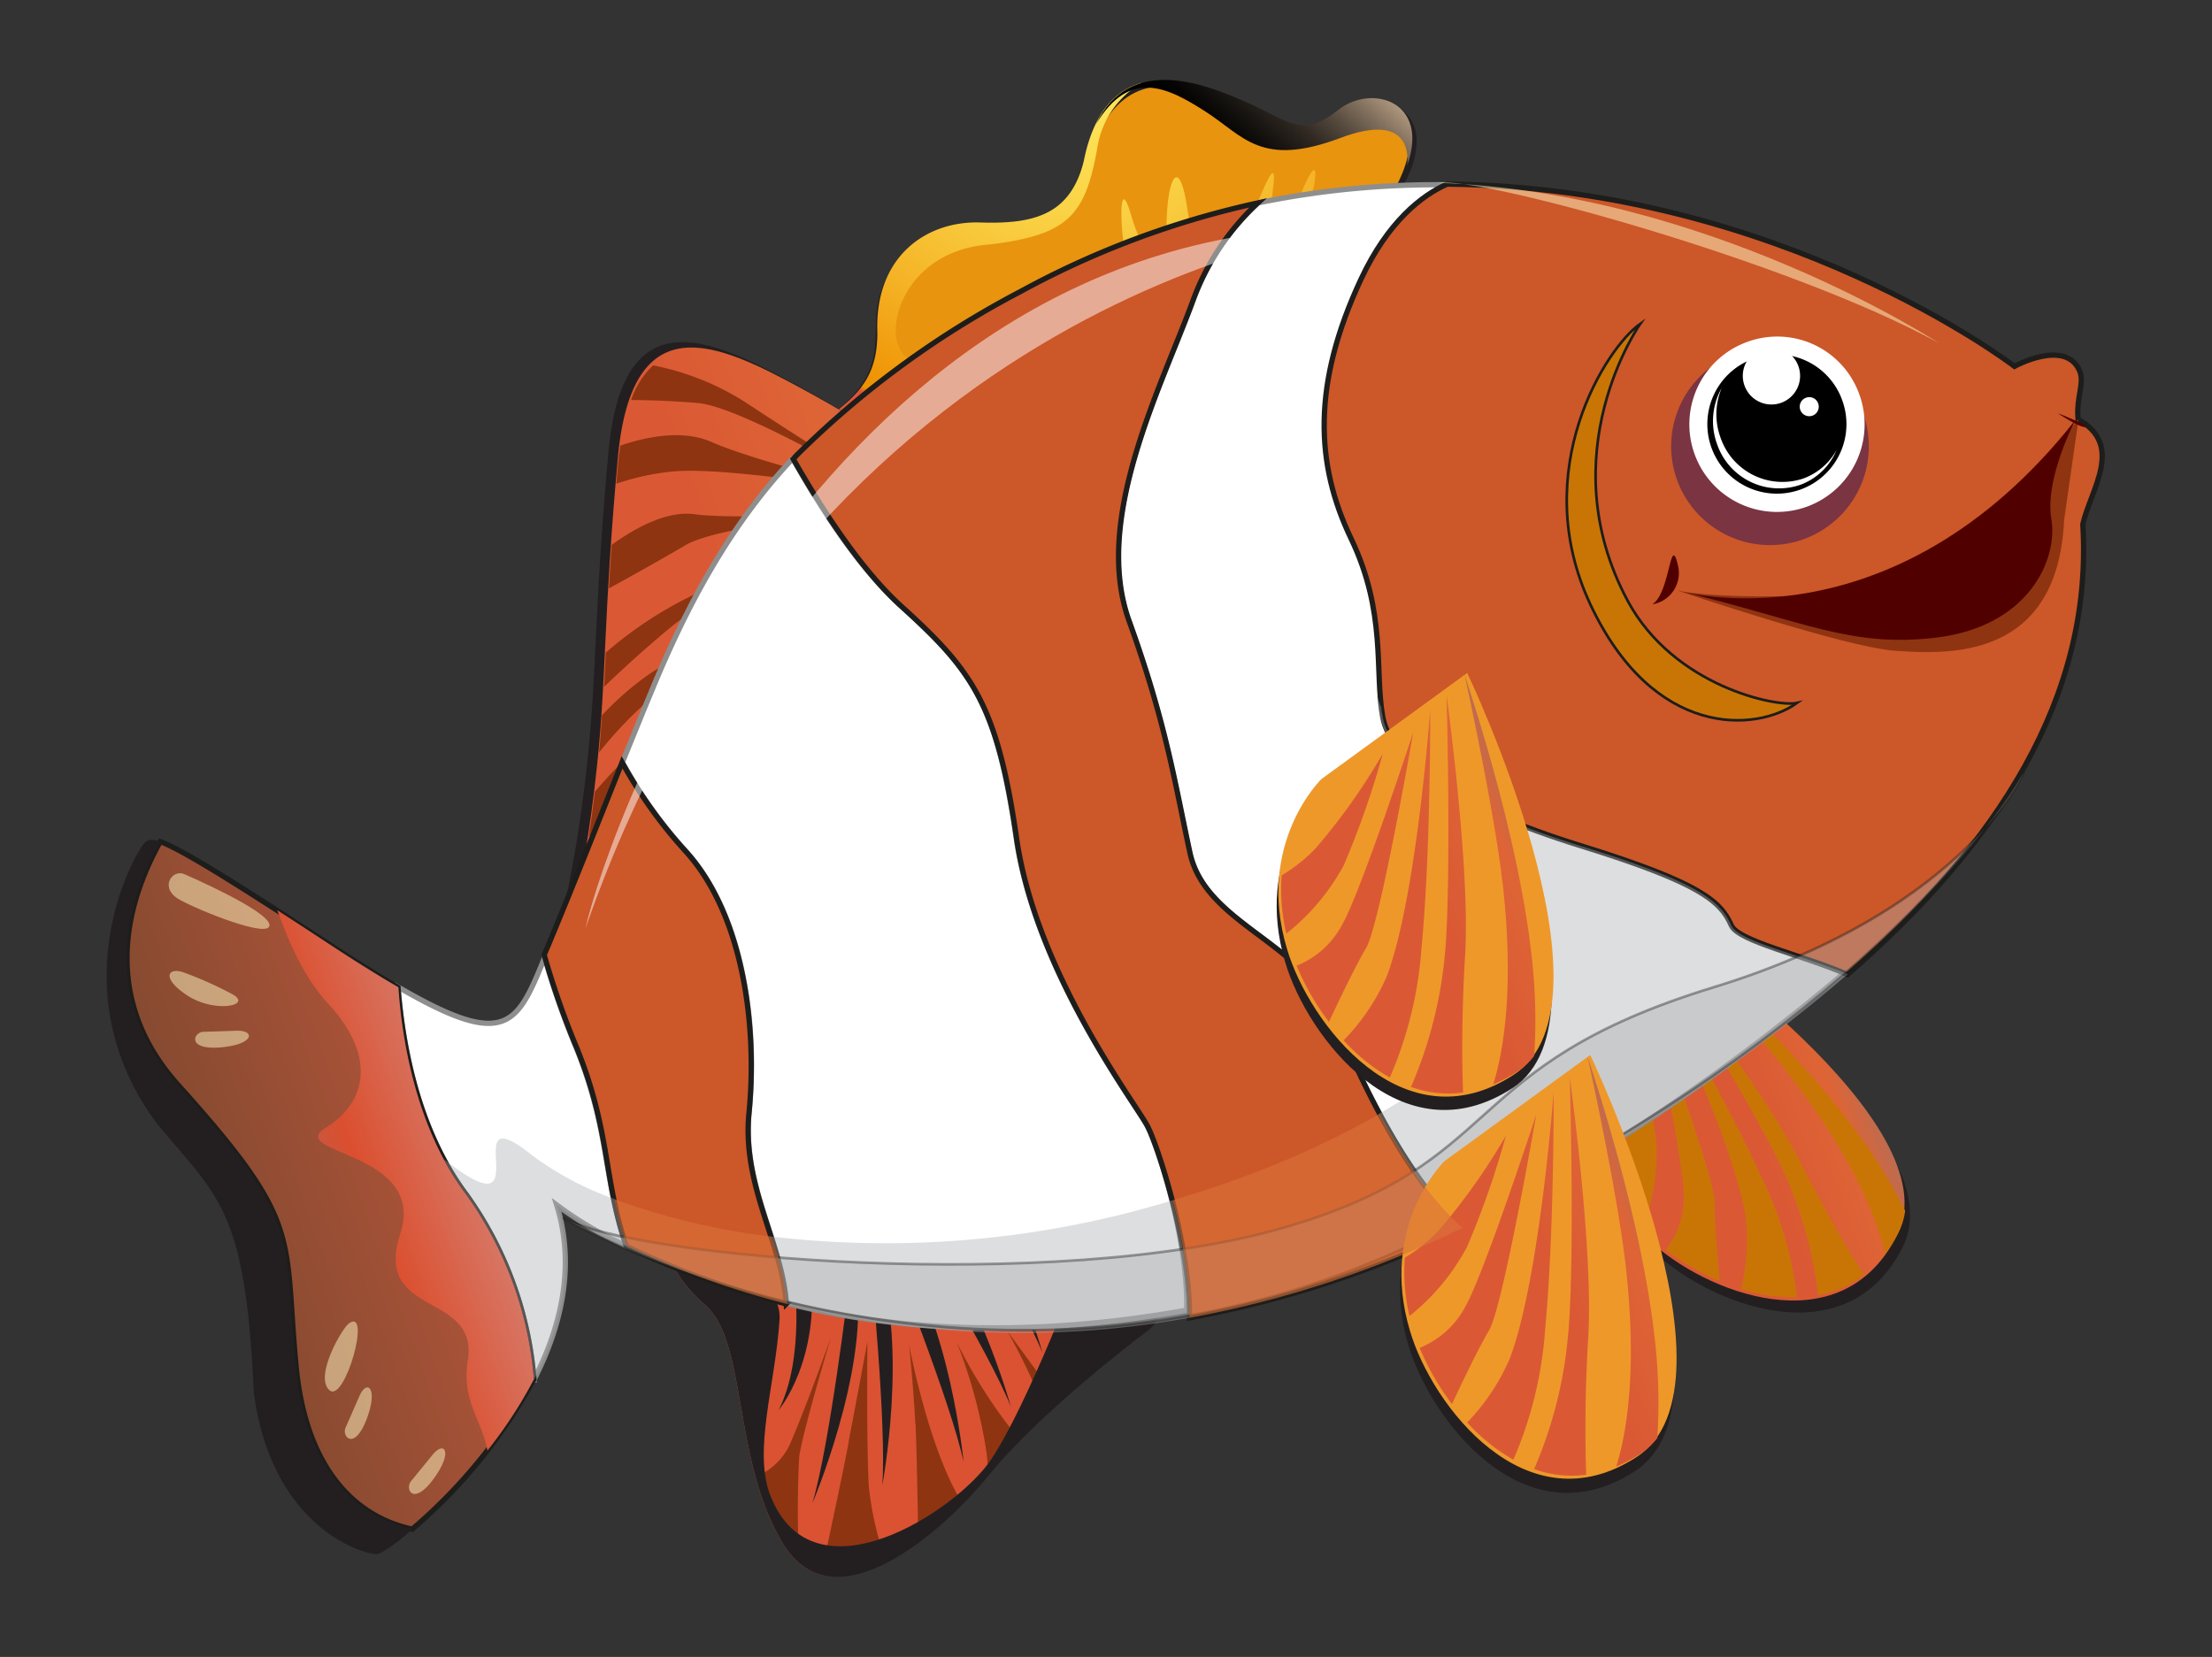 <svg xmlns="http://www.w3.org/2000/svg" xmlns:xlink="http://www.w3.org/1999/xlink" viewBox="0 0 209.26 156.77"><rect x="0" y="0" width="209.26" height="156.77" fill="#333333" stroke="none"/><defs><style>.cls-1{isolation:isolate;}.cls-2{fill:#e8940f;}.cls-3{fill:#231f20;}.cls-4{fill:#8e3411;}.cls-16,.cls-17,.cls-21,.cls-5{mix-blend-mode:multiply;}.cls-6{fill:url(#radial-gradient);}.cls-23,.cls-7{mix-blend-mode:screen;}.cls-8{fill:url(#linear-gradient);}.cls-9{fill:url(#linear-gradient-2);}.cls-10{fill:url(#linear-gradient-3);}.cls-11,.cls-27{fill:#c97506;mix-blend-mode:color-dodge;}.cls-12{fill:#da5232;}.cls-13,.cls-23,.cls-26{fill:#fff;}.cls-13{stroke:#8e8e8e;}.cls-13,.cls-14,.cls-15,.cls-17,.cls-27{stroke-miterlimit:10;}.cls-13,.cls-14,.cls-15{stroke-width:0.5px;}.cls-14{fill:#cc5729;}.cls-14,.cls-15,.cls-17,.cls-27{stroke:#1d1d1b;}.cls-15{fill:url(#linear-gradient-4);}.cls-16,.cls-17{fill:#abadaf;}.cls-16,.cls-17,.cls-25{opacity:0.4;}.cls-17,.cls-27{stroke-width:0.25px;}.cls-18{fill:#ee982a;}.cls-19{fill:url(#linear-gradient-5);}.cls-20{fill:url(#linear-gradient-6);}.cls-21{fill:#da713b;opacity:0.6;}.cls-22{fill:#fffac4;}.cls-22,.cls-23{opacity:0.5;}.cls-24{fill:url(#linear-gradient-7);}.cls-25{fill:#000068;}.cls-28{fill:#510000;}</style><radialGradient id="radial-gradient" cx="-931.16" cy="1198.08" r="49.66" gradientTransform="matrix(-0.99, 0.24, 0.23, 1.02, -1096.51, -994.45)" gradientUnits="userSpaceOnUse"><stop offset="0" stop-color="#ffeb60"/><stop offset="0.13" stop-color="#fee459"/><stop offset="0.31" stop-color="#fad245"/><stop offset="0.53" stop-color="#f5b326"/><stop offset="0.73" stop-color="#ee9001"/><stop offset="0.74" stop-color="#dd5536"/></radialGradient><linearGradient id="linear-gradient" x1="-942.94" y1="1327.06" x2="-920.42" y2="1342.59" gradientTransform="matrix(-0.97, 0.23, 0.23, 0.97, -1095.46, -1071.41)" gradientUnits="userSpaceOnUse"><stop offset="0.04" stop-color="#d2b597"/><stop offset="0.08" stop-color="#bda388"/><stop offset="0.19" stop-color="#84725f"/><stop offset="0.29" stop-color="#55493d"/><stop offset="0.39" stop-color="#302922"/><stop offset="0.49" stop-color="#161310"/><stop offset="0.57" stop-color="#060504"/><stop offset="0.63"/></linearGradient><linearGradient id="linear-gradient-2" x1="-590.59" y1="165.2" x2="-542.46" y2="165.2" gradientTransform="translate(545.75 -281.05) rotate(-19.85)" gradientUnits="userSpaceOnUse"><stop offset="0.57" stop-color="#da5934"/><stop offset="0.87" stop-color="#de6435"/><stop offset="0.99" stop-color="#bf6b4e"/></linearGradient><linearGradient id="linear-gradient-3" x1="-503.74" y1="234.09" x2="-477.38" y2="234.09" xlink:href="#linear-gradient-2"/><linearGradient id="linear-gradient-4" x1="-172.19" y1="193.76" x2="-35.54" y2="193.76" gradientTransform="matrix(-0.94, 0.34, 0.34, 0.94, -117.3, -41.72)" gradientUnits="userSpaceOnUse"><stop offset="0.53" stop-color="#b05439"/><stop offset="0.86" stop-color="#624229"/></linearGradient><linearGradient id="linear-gradient-5" x1="-690.58" y1="849.64" x2="-664.82" y2="849.64" gradientTransform="translate(416.19 -930.75) rotate(-24.18)" xlink:href="#linear-gradient-2"/><linearGradient id="linear-gradient-6" x1="-686.39" y1="811.89" x2="-660.63" y2="811.89" gradientTransform="translate(416.19 -930.75) rotate(-24.18)" xlink:href="#linear-gradient-2"/><linearGradient id="linear-gradient-7" x1="-143.88" y1="196.41" x2="8.74" y2="196.41" gradientTransform="matrix(-0.94, 0.34, 0.34, 0.94, -117.3, -41.72)" gradientUnits="userSpaceOnUse"><stop offset="0.01" stop-color="#cce0f4"/><stop offset="0.05" stop-color="#cdd9eb"/><stop offset="0.1" stop-color="#cfc6d1"/><stop offset="0.18" stop-color="#d2a8a8"/><stop offset="0.27" stop-color="#d67e6f"/><stop offset="0.35" stop-color="#db4f2f"/><stop offset="0.57" stop-color="#1e9cd7"/><stop offset="0.99" stop-color="#a85338"/></linearGradient></defs><g class="cls-1"><g id="Layer_1" data-name="Layer 1"><path class="cls-2" d="M127.35,27.08s.26-1.11,4.79-8.94-2-10.11-5.45-7.38-4.54,1.08-8.71-.71-13-5.4-15.32,5.54c-1.26,5-4.63,5.95-9.79,5.78s-10,3.26-9.79,10.31c0,4.34-2,6.2-6.33,9s-8.08,5.83-4.32,7.26C73,48.12,97.21,26.94,127.35,27.08Z"/><path class="cls-3" d="M127,27.12a11.8,11.8,0,0,1,1.19-2.51c.77-1.46,1.58-2.89,2.39-4.33,1.22-2.14,2.67-4.26,2.75-6.82a3.49,3.49,0,0,0-2.05-3.35c-2.18-1-3.92.53-5.68,1.57-2.58,1.54-5-.15-7.37-1.26a20.9,20.9,0,0,0-7.85-2.25C106,8,103.84,11.68,103,15.56a7.08,7.08,0,0,1-5.27,5.58c-3.64.86-7.35-.24-10.64,2A8.59,8.59,0,0,0,84,27.44c-.68,1.91-.4,3.9-.67,5.87-.42,3.19-2.94,5.15-5.41,6.81a32,32,0,0,0-5.75,4.32c-.63.68-1.21,1.62-.67,2.52.22.36.77.93,1.09.71,1.22-.79,2.37-1.7,3.56-2.53,12.16-8.54,25.93-15,40.61-17.39a68.2,68.2,0,0,1,10.78-.82c.42,0-.08.3-.28.3-17.43,0-34.11,6.9-48.48,16.53-1.64,1.09-3.23,2.24-4.82,3.39-.35.25-1.23,1.11-1.74.88-3.75-1.62.45-4.73,2.25-6,3-2.23,7-3.89,8.07-7.88.47-1.73.17-3.57.49-5.33a9.32,9.32,0,0,1,2.14-4.43,9.85,9.85,0,0,1,7-3.12c2-.11,3.85.1,5.78-.45a6.29,6.29,0,0,0,4.13-4.25c.68-1.84.92-3.66,2-5.36a7.15,7.15,0,0,1,2.68-2.47c4.46-2.47,10.32.58,14.35,2.55,1.21.6,2.34,1.07,3.74.5A19.5,19.5,0,0,0,127,10.32a6.57,6.57,0,0,1,3-.82,3.82,3.82,0,0,1,4,4.2c-.07,2-1.22,3.83-2.18,5.5s-1.91,3.37-2.82,5.08a13.16,13.16,0,0,0-1.35,2.77C127.63,27.23,127,27.3,127,27.12Z"/><path class="cls-4" d="M124.35,18.5a10,10,0,0,0-.55,1,21.46,21.46,0,0,0-1,2.26,19.49,19.49,0,0,0-.69,2.36,9.5,9.5,0,0,0-.19,1.13s.25-.39.55-1a18.93,18.93,0,0,0,1-2.27,20.65,20.65,0,0,0,.68-2.36A8.87,8.87,0,0,0,124.35,18.5Z"/><path class="cls-4" d="M120.12,17.93a7.44,7.44,0,0,0-.35,1,17.06,17.06,0,0,0-.51,2.24,19.4,19.4,0,0,0-.22,2.3,9.18,9.18,0,0,0,0,1.05,8.27,8.27,0,0,0,.36-1,22.65,22.65,0,0,0,.5-2.24,17.52,17.52,0,0,0,.22-2.29A9.3,9.3,0,0,0,120.12,17.93Z"/><path class="cls-4" d="M111,19.21a9,9,0,0,0-.12,1,19.4,19.4,0,0,0,0,2.27,17.36,17.36,0,0,0,.32,2.25,7.72,7.72,0,0,0,.25,1,7.93,7.93,0,0,0,.13-1.05,17.78,17.78,0,0,0,0-2.27,17.38,17.38,0,0,0-.3-2.25A8.11,8.11,0,0,0,111,19.21Z"/><path class="cls-4" d="M106.73,21.46a4.72,4.72,0,0,0,0,.82,12.77,12.77,0,0,0,.31,1.75,12.28,12.28,0,0,0,.59,1.67,5.35,5.35,0,0,0,.39.72,4.74,4.74,0,0,0,0-.82,10.81,10.81,0,0,0-.9-3.42A4.65,4.65,0,0,0,106.73,21.46Z"/><g class="cls-5"><path class="cls-6" d="M76.73,40.54C81.05,37.76,83,35.88,83,31.48c-.28-7.16,4.58-10.6,9.75-10.43s8.54-.79,9.78-5.83c.94-4.67,3.07-6.72,5.51-7.39a8.6,8.6,0,0,0-4.22,6.09c-1.13,6.48-2.77,8.29-10.09,9.2C82.2,23.87,82.66,38.78,90,32.69s16.87-6,16.39-9-.47-7.06.62-3.32,3.38,6.83,3.34,1.67,1.21-7.68,2-2.12,3.34,6.61,5.09,2.78,3.46-8.79,3-4.92-.48,7.86.57,5.49,3.58-9.29,3.41-6.56-2.88,7.85-.5,7.28a20.57,20.57,0,0,1,4.92-.19A21.93,21.93,0,0,0,127.32,27C97.16,26.72,73,48.12,72.43,47.9,68.66,46.43,72.41,43.32,76.73,40.54Z"/></g><g class="cls-7"><path class="cls-8" d="M126.81,13.05c-7.55,2.84-9.16-.18-12.76-2.49s-7.19-4.13-10.37,1.2c3.25-6.76,10.53-3.71,14.2-2.11,4.18,1.83,5.25,3.5,8.72.75,3.12-2.48,8.68-.86,6.53,5.23C133.26,14.38,133.16,10.66,126.81,13.05Z"/></g><path class="cls-3" d="M85.2,42.75S82.76,40.42,75,36.23,58.88,28,57.55,42.87c-1.37,15.22-1.07,20.39-1.95,28.85-1.35,13-3.84,20.12-3.84,20.12l13.36,10.85Z"/><path class="cls-9" d="M86.1,43.29S83.66,41,75.85,36.77s-16.07-8.26-17.41,6.64C57.07,58.63,57.38,63.8,56.5,72.26c-1.35,13-3.85,20.12-3.85,20.12L66,103.23Z"/><path class="cls-4" d="M78.16,57.41S68.89,60.5,64.3,62.24c-2.85,1.08-5.65,3.64-7.35,5.43-.08,1.14-.16,2.3-.27,3.52a38.59,38.59,0,0,1,5.1-5.3C65.46,62.78,78.16,57.41,78.16,57.41ZM60.26,73.68c3.18-3.86,14-10.16,14-10.16S68.55,66,64.16,68c-2.7,1.25-5.86,4.56-7.88,6.9-.19,1.53-.38,3-.59,4.29C57,77.66,58.69,75.61,60.26,73.68ZM84.1,46.75s-8.37-5.24-13.49-8.63a25.27,25.27,0,0,0-8.82-3.55,7.93,7.93,0,0,0-2.08,3.28c1.74,0,4,.09,6.28.28C70.38,38.49,84.1,46.75,84.1,46.75ZM63.45,44.63c5.19-.6,20.65,2.12,20.65,2.12s-12.44-3-16.76-4.92c-2.86-1.28-6.5-.41-8.65.33-.07.52-.16,1-.21,1.61s-.12,1.36-.17,2A23.35,23.35,0,0,1,63.45,44.63Zm-9,41.58c1.93-2.35,4.94-6,6.62-8,2.61-3,8.9-7,8.9-7a54,54,0,0,0-8.82,5.2A41,41,0,0,0,55,83.18C54.82,84.28,54.61,85.29,54.41,86.21ZM64.87,51.57c3.42-2,18-3.19,18-3.19s-12.83.86-17.21.27c-2.65-.36-5.76,1.43-7.79,2.9-.1,1.48-.19,2.84-.26,4.12C59.24,54.78,62.44,53,64.87,51.57Zm16,.09a116.8,116.8,0,0,0-13,3.63,37,37,0,0,0-10.56,6.46c-.05,1.11-.1,2.19-.16,3.23,1.49-1.43,3.86-3.63,6.46-5.76C67.92,55.68,80.88,51.66,80.88,51.66Z"/><path class="cls-3" d="M158.1,88.89S185.35,107.37,180,118s-18.33,5.34-23.42.53c-7.26-6.84-5-14.81-5-14.81Z"/><path class="cls-10" d="M157.59,87.71s27.24,18.48,21.89,29.14-18.33,5.34-23.42.53c-7.25-6.84-5-14.81-5-14.81Z"/><path class="cls-11" d="M178.33,118.62a13.89,13.89,0,0,0,1.27-2,6.38,6.38,0,0,0,.63-2.06,50.6,50.6,0,0,0-5.11-8.16c-6.57-8.69-16.65-17.51-17.66-18.38v0c.92,1,8.84,9.61,12.77,14.94C175.8,110.49,177.68,115.78,178.33,118.62Zm-15.65,2.59c-.14-1.53-.48-5.51-.47-7.47,0-2.47-6.14-19-6.14-19s3.2,15,3.22,18.36a8.05,8.05,0,0,1-1.7,5.15A23.25,23.25,0,0,0,162.68,121.21Zm5.83-10.86A39,39,0,0,1,172,122.54a10,10,0,0,0,4.32-1.93c-1.09-1.71-3.47-5.6-6.06-10.76-3.53-7-13.28-19.44-13.28-19.44S165.34,103.82,168.51,110.35Zm-3.36,4.86a19.32,19.32,0,0,1-.44,6.74,16.9,16.9,0,0,0,5.29.8,35.33,35.33,0,0,0-3.45-11.56c-3.67-8-10.14-18.94-10.14-18.94S164,107.76,165.15,115.21Zm-8.45-7a79.16,79.16,0,0,0-2-10.35,56.24,56.24,0,0,1-.92,10.39,14.36,14.36,0,0,1-1.43,3.7,17,17,0,0,0,3,4.33A19.84,19.84,0,0,0,156.7,108.18Z"/><path class="cls-12" d="M106.66,120.47s-9,13.58-13.38,18.92S78.89,154,74.07,146.05s-3.34-19.14-7.38-22.6-3.85-6.9-3.85-6.9Z"/><path class="cls-4" d="M93.34,137.51c.06.6.1,1.15.12,1.66.76-.94,1.66-2.12,2.61-3.42A48.93,48.93,0,0,1,90.51,127,48.37,48.37,0,0,1,93.34,137.51Zm2-11.49a61.63,61.63,0,0,1,3.12,6.42l.79-1.11C98,129.66,96.67,127.8,95.33,126ZM75.61,147.9a95,95,0,0,1,0-10.09c.34-2.41,3-11.28,3-11.28s-2.21,6.22-3.71,9.71a6.05,6.05,0,0,1-3.4,3.48,24.28,24.28,0,0,0,2.6,6.33A6.89,6.89,0,0,0,75.61,147.9Zm11-13.21c.11,2.26.21,8,.26,11a37.56,37.56,0,0,0,4.05-3.66C87.79,136.9,86,127.22,86,127.22S86.43,131.35,86.59,134.69Zm-6.3,1.65c-.74,3.89-2.19,10.57-2.63,12.63a8.59,8.59,0,0,0,6.13-1.23,31.12,31.12,0,0,1-1.62-7.1c-.23-4.31-.13-13.71-.13-13.71S81.13,132,80.29,136.34Z"/><path class="cls-3" d="M74.07,146.05c-4.83-8-3.34-19.14-7.38-22.6s-3.85-6.9-3.85-6.9c6,1.37,11.13,4.8,10.91,8.29-.4,6.2-2.54,12.43-.86,16.69,4.09,10.34,17.64,1.35,20.83-3.38,3.57-5.29,8.69-19,8.69-19s10.08,3.77,6.21,6.72c-6.23,4.74-12,9.89-15.13,13.78C89.13,145,78.89,154,74.07,146.05Z"/><path class="cls-3" d="M75.11,120.68s1.09,7.73-1.44,12.73c0,0,4-4.75,3-13.22Z"/><path class="cls-3" d="M80.3,121.69s-1.81,15.09-3.45,20.55c0,0,5.23-12.28,4.21-20.74Z"/><path class="cls-3" d="M82.38,119.71s1.5,15.13,1.09,20.81c0,0,2.45-13.12-.39-21.16Z"/><path class="cls-3" d="M84.33,118.64s5.65,14.11,6.83,19.69c0,0-1.3-13.28-6.26-20.22Z"/><path class="cls-3" d="M85.54,114.87s8,12.94,10.09,18.23c0,0-3.55-12.86-9.62-18.85Z"/><path class="cls-3" d="M88.53,109.81s8,12.94,10.1,18.22c0,0-3.55-12.86-9.62-18.85Z"/><path class="cls-13" d="M44.09,113c-4.85-6.46-6.06-15-6.44-19.62C47.91,99.35,48.91,97,51.53,90.59a75.87,75.87,0,0,0,3,8.58c3.19,7.88,2.53,12.47,4.73,18.72A35.57,35.57,0,0,1,52.66,114c1.8,5.76.44,11.5-2.15,16.56A34.71,34.71,0,0,0,44.09,113Z"/><path class="cls-13" d="M64.88,80.53a43.53,43.53,0,0,1-6-8.4c.93-2.28,1.85-4.56,2.8-6.84C65,57.24,69.07,49.67,75,43.38c2.26,4.06,6.08,10.24,10.3,14,6.68,6,9,9.24,10.83,21.89s11.18,25,12.36,27.18c1,1.79,3.92,10.74,3.78,17.51-14.9,2.67-27.77,1.93-37.88-.66-.37-5.7-4.18-11.1-3.53-18C71.69,97.22,70.4,86.6,64.88,80.53Z"/><path class="cls-13" d="M112.53,80.67c-1.45-6.73-2.28-12.27-5.75-21.91s3-22,6.07-30.4A23.61,23.61,0,0,1,119,19.2a83.52,83.52,0,0,1,18.24-1.71c-2.38,1.12-5.85,3.47-8.4,8.93-4.64,9.94-4.28,17.47-.94,24.53s2.16,12.52,3,16.87,7.25,8.67,18.7,12.19,13.27,5.3,14.28,7.55c.67,1.5,6.56,2.49,10.82,4.29A191.28,191.28,0,0,1,145,112.67c-2.25,1.28-4.49,2.45-6.7,3.51-5.35-4.74-9.61-13.84-12.2-20.07C123.22,89.1,114,87.4,112.53,80.67Z"/><path class="cls-14" d="M108.53,106.5C107.35,104.3,98,92,96.17,79.32S92,63.48,85.34,57.43c-4.22-3.81-8-10-10.3-14,.18-.19.35-.38.53-.56A87.79,87.79,0,0,1,96.51,27.6,84.36,84.36,0,0,1,119,19.2a23.61,23.61,0,0,0-6.11,9.16c-3.06,8.36-9.55,20.77-6.07,30.4s4.3,15.18,5.75,21.91,10.69,8.43,13.61,15.44c2.59,6.23,6.85,15.33,12.2,20.07a99.8,99.8,0,0,1-25.85,8.51C112.64,117.92,109.5,108.29,108.53,106.5Z"/><path class="cls-14" d="M163.79,87.56c-1-2.25-2.82-4-14.28-7.55s-17.91-7.84-18.7-12.19.38-9.81-3-16.87-3.7-14.59.94-24.53c2.55-5.46,5.76-7.94,8.15-9,31.62.27,53.67,17.24,53.67,17.24s4.79-2.63,6.15.39c.53,1.17-.32,2.48-.13,4.63,4.41,2.44,1.21,6.61.45,9.92,1,16.41-8.19,30.38-22.26,42.61C170.57,90.36,164.46,89.06,163.79,87.56Z"/><path class="cls-15" d="M28,129.13c-1.17-12.48.67-13.34-11.1-26.42C8.52,93.44,13,83.52,15.16,79.63c1.61.58,5.34,2.74,15.33,9.29,2.8,1.85,5.16,3.33,7.16,4.49C38,98,39.24,106.57,44.09,113a34.71,34.71,0,0,1,6.42,17.5A49.93,49.93,0,0,1,39,144.68C33.64,143.54,28.89,139,28,129.13Z"/><path class="cls-3" d="M14.81,106.26c-9.54-12.88-1.8-26.15-1-26.64.26-.16.55-.26,1.34,0-2.21,3.89-6.64,13.81,1.7,23.08,11.77,13.08,9.93,13.94,11.1,26.42.93,9.84,5.68,14.41,11.07,15.55a15.6,15.6,0,0,1-3.23,2.38c-1.33.08-10.07-2.41-11.78-15.3C23.21,114.32,20.72,113.41,14.81,106.26Z"/><path class="cls-14" d="M54.57,99.17a78.93,78.93,0,0,1-3.09-8.82c.12-.29.24-.58.37-.87,2.4-5.76,4.69-11.56,7-17.35a43.53,43.53,0,0,0,6,8.4c5.52,6.07,6.81,16.69,6,24.84-.65,6.88,3.16,12.28,3.53,18a81.35,81.35,0,0,1-15.13-5.46C57.1,111.64,57.76,107.05,54.57,99.17Z"/><path class="cls-16" d="M42,109.68c9.64,7.59.74-6.48,8.34-.37a29.56,29.56,0,0,0,7.75,4.12,33.43,33.43,0,0,0,1.23,4.46A35.57,35.57,0,0,1,52.66,114c1.8,5.76.44,11.5-2.15,16.56A34.71,34.71,0,0,0,44.09,113,25.72,25.72,0,0,1,42,109.68Z"/><path class="cls-16" d="M110.89,113.58a44,44,0,0,1,1.6,11.11,89.58,89.58,0,0,1-38.06-1.34A26.62,26.62,0,0,0,73,117,92.74,92.74,0,0,0,110.89,113.58Z"/><path class="cls-16" d="M140.41,78.13c-10.57-6.13-9.86-10.68-10.26-13.22a5.65,5.65,0,0,0,.52,2c0,.31.09.63.14.93.79,4.35,7.25,8.67,18.7,12.19s13.27,5.3,14.28,7.55c.67,1.5,6.78,2.8,11,4.6C166.28,99.59,156,106.37,145,112.67c-2.25,1.28-4.49,2.45-6.7,3.51-3-2.64-5.64-6.67-7.85-10.79C148.41,95.07,149.11,83.18,140.41,78.13Z"/><path class="cls-17" d="M191.38,73.17c.57-1-4.8,12.75-29.27,20.24s-19.32,16.64-40.86,22.81-61.41,2.81-68-1c9.21,5.26,42.64,19,78.29,3.45C166.73,103.3,185.55,83.07,191.38,73.17Z"/><path class="cls-3" d="M150.28,101.16s14.92,31.12,4.44,38-19.41-4.84-21.49-11.89c-2.95-10,3.26-16.07,3.26-16.07Z"/><path class="cls-18" d="M150.44,99.82s14.91,31.12,4.44,38-19.42-4.84-21.49-11.89c-3-10,3.26-16.07,3.26-16.07Z"/><path class="cls-19" d="M152.9,138.76a14.1,14.1,0,0,0,2.23-1.17,6.92,6.92,0,0,0,1.66-1.53,53.19,53.19,0,0,0-.33-10.09c-1.35-11.34-5.83-24.64-6.28-26v0c.31,1.39,2.93,13.37,3.67,20.27C154.9,130.07,153.81,135.85,152.9,138.76Zm-15.54-5.91c.68-1.46,2.47-5.24,3.52-7,1.31-2.22,4.46-20.42,4.46-20.42s-5,15.3-6.79,18.33a8.48,8.48,0,0,1-4.25,3.77A24.55,24.55,0,0,0,137.36,132.85Zm11-6.76A40.84,40.84,0,0,1,145.13,139a10.46,10.46,0,0,0,4.93.53c-.08-2.13-.18-6.91.19-13,.52-8.23-1.75-24.61-1.75-24.61S149,118.51,148.37,126.09Zm-5.61,2.63a20.37,20.37,0,0,1-3.95,5.87,17.66,17.66,0,0,0,4.37,3.52,37.46,37.46,0,0,0,3-12.29c.87-9.15.81-22.51.81-22.51S145.64,121.35,142.76,128.72Zm-3.93-10.83a82.29,82.29,0,0,0,3.64-10.44,59.34,59.34,0,0,1-6.32,8.93A14.44,14.44,0,0,1,132.9,119a18,18,0,0,0,.44,5.52A21,21,0,0,0,138.83,117.89Z"/><path class="cls-3" d="M138.64,65s14.92,31.12,4.44,37.95-19.41-4.84-21.49-11.89c-3-10,3.26-16.07,3.26-16.07Z"/><path class="cls-18" d="M138.8,63.67s14.91,31.12,4.43,38-19.41-4.85-21.48-11.9c-3-10,3.26-16.06,3.26-16.06Z"/><path class="cls-20" d="M141.26,102.6a14.54,14.54,0,0,0,2.23-1.17,6.51,6.51,0,0,0,1.65-1.53,53,53,0,0,0-.32-10.09c-1.35-11.34-5.83-24.64-6.28-26h0c.31,1.39,2.92,13.37,3.67,20.28C143.26,93.91,142.17,99.69,141.26,102.6Zm-15.54-5.91c.68-1.46,2.47-5.24,3.52-7,1.31-2.22,4.46-20.42,4.46-20.42s-5,15.31-6.79,18.33a8.38,8.38,0,0,1-4.25,3.77A24.32,24.32,0,0,0,125.72,96.69Zm11-6.75a40.84,40.84,0,0,1-3.24,12.9,10.46,10.46,0,0,0,4.93.53c-.08-2.13-.18-6.9.19-12.94.52-8.24-1.75-24.61-1.75-24.61S137.31,82.35,136.73,89.94Zm-5.61,2.62a20.23,20.23,0,0,1-4,5.87,17.31,17.31,0,0,0,4.37,3.52,37.28,37.28,0,0,0,3-12.29c.88-9.15.82-22.5.82-22.5S134,85.2,131.12,92.56Zm-3.93-10.82a84,84,0,0,0,3.64-10.44,58.93,58.93,0,0,1-6.32,8.92,15,15,0,0,1-3.25,2.6,18,18,0,0,0,.44,5.51A20.84,20.84,0,0,0,127.19,81.74Z"/><path class="cls-21" d="M116.51,111.75a87.43,87.43,0,0,0,14-6.36c2.21,4.12,4.85,8.15,7.85,10.79a99.8,99.8,0,0,1-25.85,8.51,44,44,0,0,0-1.6-11.11C112.74,113,114.62,112.43,116.51,111.75Z"/><path class="cls-21" d="M73,117a26.62,26.62,0,0,1,1.45,6.37,81.35,81.35,0,0,1-15.13-5.46,33.43,33.43,0,0,1-1.23-4.46A66.16,66.16,0,0,0,73,117Z"/><path class="cls-22" d="M183.4,32.45S161.59,18.15,136,17.3C139.68,16.59,169.23,24.66,183.4,32.45Z"/><path class="cls-23" d="M128.32,21.49S76.52,27,55.38,87.86C57.69,77.62,78.27,21,128.32,21.49Z"/><path class="cls-22" d="M17.49,82.73s7.88,3.4,8,4.77S19,86.23,17,85.13,16.29,82.15,17.49,82.73Z"/><path class="cls-22" d="M17.52,92.06a35.73,35.73,0,0,1,4.45,2c2,1.1-1.69,1.82-4.26.12S15.92,91.42,17.52,92.06Z"/><path class="cls-22" d="M19.15,97.63l3.34-.11c1.68,0,1.52,1.31-1.61,1.58S18.24,97.77,19.15,97.63Z"/><path class="cls-22" d="M32.66,135.15l1.36-3.1c.68-1.56,1.8-.77.67,2.21S32.38,136,32.66,135.15Z"/><path class="cls-22" d="M38.83,140.21s1.06-1.31,2.13-2.61,1.94-.25.07,2.31S38.33,141,38.83,140.21Z"/><path class="cls-22" d="M33,125.22c-.64.47-3.29,5-1.84,6.31S35.19,123.64,33,125.22Z"/><path class="cls-24" d="M44.26,128.69c1-6.55-9-4-6.4-11.93s-11.08-7.56-7-10.09,4.53-7,.24-11.64c-2.6-2.83-3.93-6.39-4.87-8.91,1.29.83,2.71,1.76,4.3,2.8,2.8,1.85,5.16,3.33,7.16,4.49C38,98,39.24,106.57,44.09,113a34.71,34.71,0,0,1,6.42,17.5,42.39,42.39,0,0,1-4.4,6.75C45.53,134.17,43.65,132.59,44.26,128.69Z"/><path class="cls-25" d="M176.2,38.94a9.35,9.35,0,1,1-11.93-5.51A9.3,9.3,0,0,1,176.2,38.94Z"/><path class="cls-26" d="M175.87,37.24a8.29,8.29,0,1,1-10.58-4.89A8.24,8.24,0,0,1,175.87,37.24Z"/><path d="M174.26,37.82a6.58,6.58,0,1,1-8.4-3.88A6.53,6.53,0,0,1,174.26,37.82Z"/><path class="cls-26" d="M162.76,41.39a6.41,6.41,0,0,1,.12-4.69,6.37,6.37,0,0,0-.45,5.3,6.2,6.2,0,0,0,7.86,3.88,5.91,5.91,0,0,0,3.45-3.3,5.9,5.9,0,0,1-3.13,2.69A6.19,6.19,0,0,1,162.76,41.39Z"/><path class="cls-26" d="M170.12,34.61a2.71,2.71,0,1,1-3.45-1.6A2.7,2.7,0,0,1,170.12,34.61Z"/><path class="cls-26" d="M172,38.16a.9.9,0,1,1-1.14-.53A.89.89,0,0,1,172,38.16Z"/><path class="cls-27" d="M155.17,30.64S146.5,42.93,154,56.88c4.35,8.05,14.05,10.06,16,9.63-3.88,2.78-13.59,3.38-19.55-9.33S152,32.84,155.17,30.64Z"/><path class="cls-4" d="M158.69,55.87s15.79,5.36,20.58,5.7c5.11.36,15.38.86,16-12.38l1.37-9.56-6.48,7.87s-3,8.31-19.74,8.86C161.78,56.65,158.69,55.87,158.69,55.87Z"/><path class="cls-28" d="M158.69,55.87s20.23,6,37.66-16.15c0,0-2.94,5.56-2.29,9.38s-2.13,10.18-10.91,11.23C175,61.3,170.59,58.73,158.69,55.87Z"/><path class="cls-28" d="M156.31,57.18a3,3,0,0,0,2.42-3.71C158,50.33,158,56.15,156.31,57.18Z"/><path class="cls-28" d="M194.69,39.11s2.12,1.41,2.59,1.29S194.69,39.11,194.69,39.11Z"/></g></g></svg>